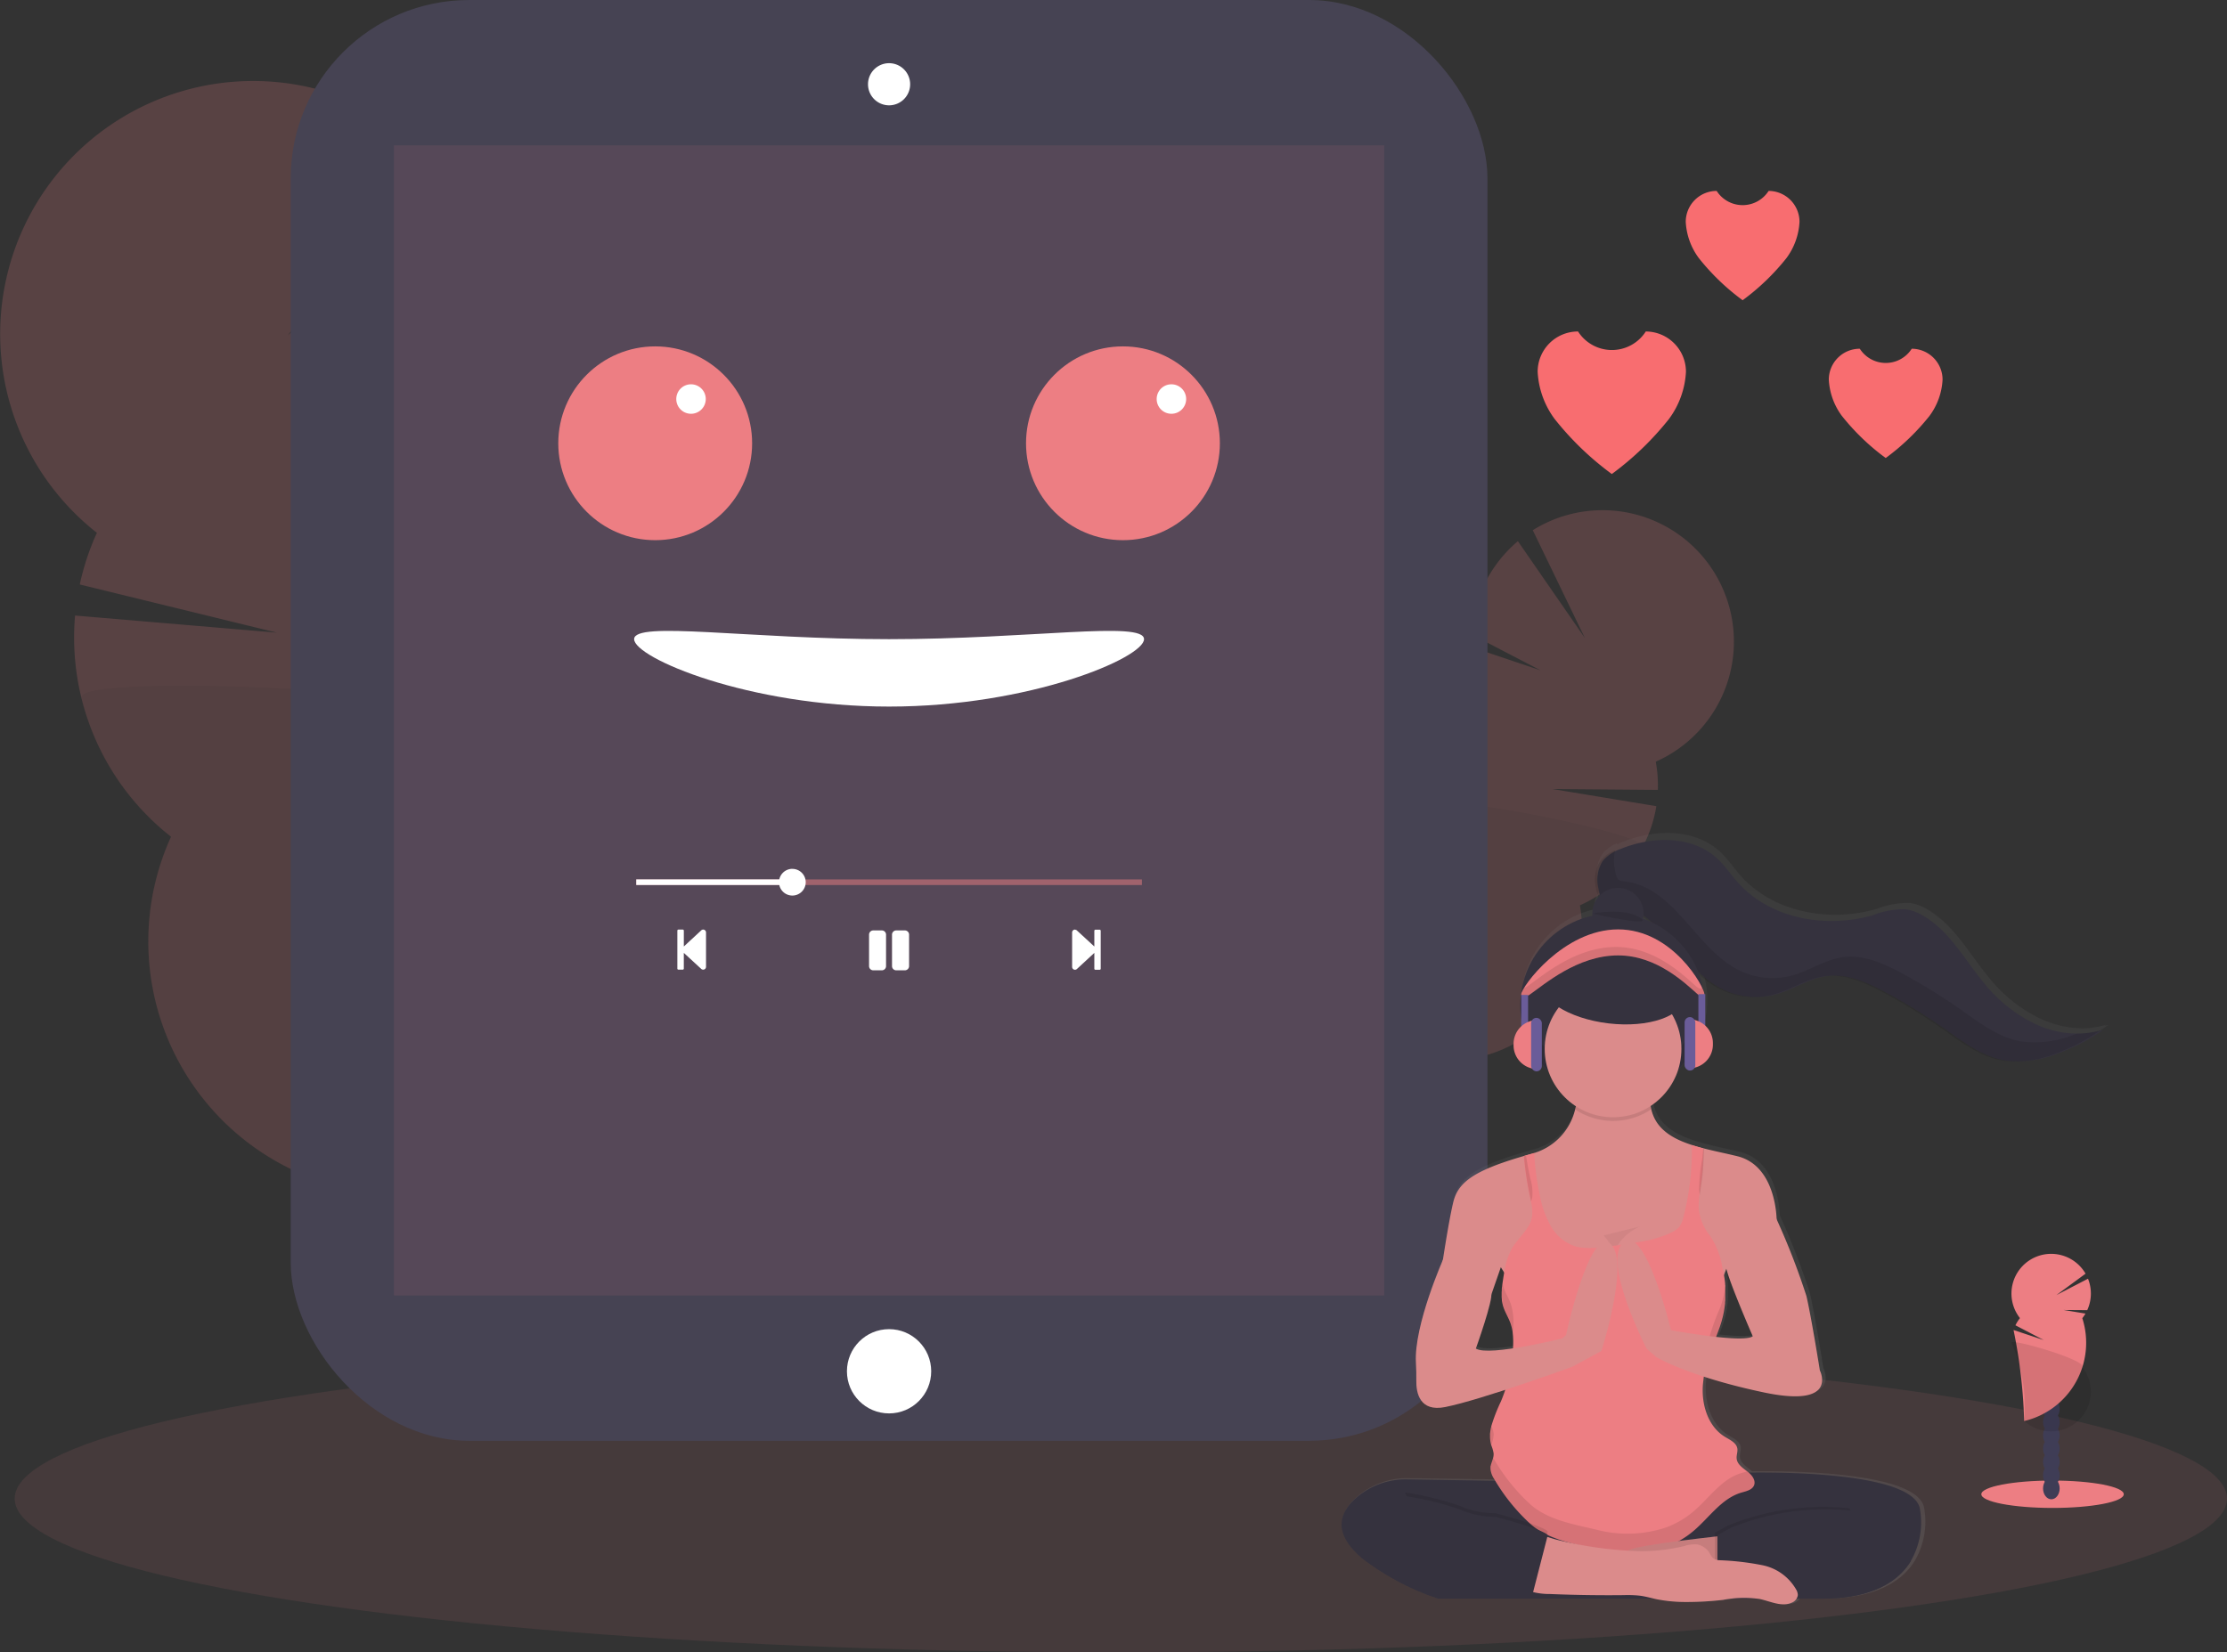 <svg xmlns="http://www.w3.org/2000/svg" xmlns:xlink="http://www.w3.org/1999/xlink" width="247.032" height="183.337" viewBox="0 0 247.032 183.337"><rect x="0" y="0" width="247.032" height="183.337" fill="#333333" stroke="none"/><defs><style>.a{opacity:0.2;}.b{fill:#3f3d56;}.c,.e,.h{fill:#ed7e83;}.d,.e,.n{opacity:0.1;}.f{fill:#464353;}.g{fill:#fff;}.h{opacity:0.5;}.i{fill:#f86d70;}.j{fill:url(#a);}.k{fill:#db8b8b;}.l{fill:#35323e;}.m{opacity:0.05;}.o{fill:#6a5c99;}</style><linearGradient id="a" x1="0.5" y1="1" x2="0.5" gradientUnits="objectBoundingBox"><stop offset="0" stop-color="gray" stop-opacity="0.251"/><stop offset="0.54" stop-color="gray" stop-opacity="0.122"/><stop offset="1" stop-color="gray" stop-opacity="0.102"/></linearGradient></defs><g transform="translate(-0.032)"><g class="a" transform="translate(146.01 56.609)"><path class="b" d="M701.61,584.918a5.434,5.434,0,0,1-.493.76q-2.454-1.718-5-3.382l.11-.217a4.8,4.8,0,0,1,1.7-1.851,2.839,2.839,0,0,1,2.856-.234,2.871,2.871,0,0,1,1.4,2.494A4.814,4.814,0,0,1,701.61,584.918Z" transform="translate(-696.12 -514.333)"/><ellipse class="b" cx="3.985" cy="3.043" rx="3.985" ry="3.043" transform="translate(0.527 66.975) rotate(-62.09)"/><ellipse class="b" cx="3.985" cy="3.043" rx="3.985" ry="3.043" transform="translate(2.807 62.672) rotate(-62.09)"/><ellipse class="b" cx="3.985" cy="3.043" rx="3.985" ry="3.043" transform="translate(5.087 58.37) rotate(-62.09)"/><ellipse class="b" cx="3.985" cy="3.043" rx="3.985" ry="3.043" transform="translate(7.365 54.067) rotate(-62.09)"/><path class="c" d="M714.7,317.17a14.422,14.422,0,0,1-.234-2.005l7.694,2.59-7.673-3.992a14.6,14.6,0,0,1,5.16-10.337l7.435,10.751L721.3,302.21a14.577,14.577,0,1,1,13.64,25.683,14.581,14.581,0,0,1,.234,3.129l-11.686-.093,11.518,1.9a14.577,14.577,0,0,1-8.482,11A14.577,14.577,0,1,1,706.27,333.1a14.582,14.582,0,0,1,8.437-15.928Z" transform="translate(-697.253 -299.989)"/><path class="d" d="M733.445,442.943a14.523,14.523,0,0,1-6.974,6.5,14.577,14.577,0,1,1-20.252-10.725C705.654,435.616,734.212,441.5,733.445,442.943Z" transform="translate(-697.214 -405.614)"/></g><g class="a" transform="translate(0.032 8.97)"><path class="b" d="M287.536,687.209a10.116,10.116,0,0,0,.559,1.648q5.4-2.068,10.926-3.973c-.033-.15-.065-.3-.1-.467a9.239,9.239,0,0,0-2.3-4.258,5.091,5.091,0,0,0-9.007,2.19A9.244,9.244,0,0,0,287.536,687.209Z" transform="translate(-236.831 -542.184)"/><ellipse class="b" cx="5.859" cy="7.668" rx="5.859" ry="7.668" transform="translate(46.676 128.457) rotate(-13.72)"/><ellipse class="b" cx="5.859" cy="7.668" rx="5.859" ry="7.668" transform="translate(44.451 119.351) rotate(-13.72)"/><ellipse class="b" cx="5.859" cy="7.668" rx="5.859" ry="7.668" transform="translate(42.229 110.245) rotate(-13.72)"/><ellipse class="b" cx="5.859" cy="7.668" rx="5.859" ry="7.668" transform="translate(40.006 101.141) rotate(-13.72)"/><path class="c" d="M125.135,135.853a27.732,27.732,0,0,0,1.358-3.637l-15.554,1.194,16.2-3.828a28.121,28.121,0,0,0-4.751-21.736L103.439,124.4l16.421-19.593a28.062,28.062,0,1,0-37.579,41.5,27.89,27.89,0,0,0-1.9,5.731l21.874,5.347-22.395-1.9a28.079,28.079,0,0,0,10.644,24.54,28.062,28.062,0,1,0,42.857-10.459,28.065,28.065,0,0,0-8.229-33.714Z" transform="translate(-71.532 -96.158)"/><path class="d" d="M110.136,384.609a27.932,27.932,0,0,0,9.947,15.425,28.062,28.062,0,1,0,42.857-10.459C165.462,384.05,109.4,381.549,110.136,384.609Z" transform="translate(-101.108 -316.181)"/></g><ellipse class="e" cx="122.702" cy="17.061" rx="122.702" ry="17.061" transform="translate(1.661 149.215)"/><rect class="f" width="132.752" height="159.863" rx="19.8" transform="translate(32.278)"/><rect class="e" width="109.847" height="127.61" transform="translate(43.73 16.127)"/><circle class="g" cx="4.674" cy="4.674" r="4.674" transform="translate(93.979 147.476)"/><circle class="g" cx="2.22" cy="2.22" r="2.22" transform="translate(96.433 7.128)"/><path class="g" d="M485.837,88.014a2.1,2.1,0,1,1-2.1,2.1,2.1,2.1,0,0,1,2.1-2.1m0-.234a2.337,2.337,0,1,0,2.337,2.337A2.337,2.337,0,0,0,485.837,87.78Z" transform="translate(-387.183 -80.768)"/><path class="g" d="M393.5,503.823V499.6h.481v2.026l2.141-1.982a.185.185,0,0,1,.122-.044.2.2,0,0,1,.2.2v3.817a.2.2,0,0,1-.2.2.187.187,0,0,1-.126-.049l-2.136-1.966v2.015Z" transform="translate(-318.218 -396.339)"/><path class="g" d="M395.853,499.324a.084.084,0,0,1,.086.086v3.819a.086.086,0,0,1-.136.068l-1.94-1.783-.2-.189.206-.187,1.938-1.795a.086.086,0,0,1,.049-.019m-2.379,0v3.99h-.248v-3.99h.25m2.379-.234a.311.311,0,0,0-.2.075l-1.945,1.8v-1.755a.119.119,0,0,0-.119-.119h-.481a.119.119,0,0,0-.119.119v4.207a.119.119,0,0,0,.119.119h.479a.119.119,0,0,0,.119-.119v-1.743l1.945,1.79a.308.308,0,0,0,.2.072.316.316,0,0,0,.32-.318V499.41a.318.318,0,0,0-.32-.32Z" transform="translate(-317.827 -395.948)"/><path class="g" d="M583.368,503.819v-2.026l-2.141,1.982a.192.192,0,0,1-.124.044.2.2,0,0,1-.14-.058.191.191,0,0,1-.063-.145V499.8a.2.2,0,0,1,.332-.157l2.136,1.968V499.6h.467v4.221h0Z" transform="translate(-461.819 -396.334)"/><path class="g" d="M580.695,499.324a.075.075,0,0,1,.049.019l1.94,1.783.2.187-.2.189-1.94,1.795a.072.072,0,0,1-.049.016.084.084,0,0,1-.086-.084V499.41a.086.086,0,0,1,.086-.086m2.632,0v3.99h-.238v-3.99h.234m-2.632-.234a.318.318,0,0,0-.32.32v3.819a.318.318,0,0,0,.32.318.311.311,0,0,0,.2-.072l1.944-1.8v1.755a.119.119,0,0,0,.119.119h.467a.119.119,0,0,0,.122-.119v-4.207a.119.119,0,0,0-.122-.119h-.467a.119.119,0,0,0-.119.119v1.746l-1.944-1.79a.313.313,0,0,0-.2-.075Z" transform="translate(-461.413 -395.948)"/><path class="g" d="M487.367,504.207a.36.36,0,0,1-.36-.36v-3.5a.36.36,0,0,1,.36-.351h.958a.36.36,0,0,1,.36.36v3.489a.36.36,0,0,1-.36.358Zm-2.548,0a.36.36,0,0,1-.36-.36v-3.5a.36.36,0,0,1,.36-.351h.951a.36.36,0,0,1,.36.36v3.489a.36.36,0,0,1-.36.36Z" transform="translate(-387.919 -396.645)"/><path class="g" d="M487.973,499.717a.234.234,0,0,1,.234.234v3.492a.234.234,0,0,1-.234.234h-.958a.234.234,0,0,1-.234-.234v-3.485a.234.234,0,0,1,.234-.234h.958m-2.538,0a.234.234,0,0,1,.234.234v3.492a.234.234,0,0,1-.234.234h-.968a.234.234,0,0,1-.234-.234v-3.492a.234.234,0,0,1,.234-.234h.951m2.538-.234h-.942a.467.467,0,0,0-.467.467v3.492a.467.467,0,0,0,.467.467h.958a.467.467,0,0,0,.467-.467v-3.492a.467.467,0,0,0-.467-.467Zm-2.538,0h-.951a.467.467,0,0,0-.467.467v3.492a.467.467,0,0,0,.467.467h.951a.467.467,0,0,0,.467-.467v-3.492A.467.467,0,0,0,485.419,499.49Z" transform="translate(-387.567 -396.255)"/><rect class="h" width="56.092" height="0.624" transform="translate(70.608 97.575)"/><path class="g" d="M443.127,473.49a1.365,1.365,0,1,1,1.363-1.365A1.365,1.365,0,0,1,443.127,473.49Z" transform="translate(-355.199 -374.239)"/><path class="g" d="M442.744,470.5a1.248,1.248,0,1,1-1.246,1.246,1.248,1.248,0,0,1,1.246-1.246m0-.234a1.482,1.482,0,1,0,1.479,1.479A1.482,1.482,0,0,0,442.744,470.27Z" transform="translate(-354.816 -373.864)"/><rect class="g" width="17.087" height="0.39" transform="translate(70.724 97.692)"/><path class="g" d="M390.587,475.5v.157H373.734V475.5h16.853m.234-.234H373.5v.624h17.321Z" transform="translate(-302.892 -377.695)"/><circle class="c" cx="10.751" cy="10.751" r="10.751" transform="translate(61.96 38.433)"/><circle class="c" cx="10.751" cy="10.751" r="10.751" transform="translate(113.845 38.433)"/><circle class="g" cx="1.636" cy="1.636" r="1.636" transform="translate(75.048 42.639)"/><circle class="g" cx="1.636" cy="1.636" r="1.636" transform="translate(128.336 42.639)"/><path class="g" d="M429.06,358.209c0,2.064-12.66,7.479-28.28,7.479s-28.28-5.415-28.28-7.479,12.66,0,28.28,0S429.06,356.143,429.06,358.209Z" transform="translate(-302.126 -287.29)"/><path class="i" d="M813.362,215.15h-.04a4.458,4.458,0,0,1-7.512,0h-.04a4.469,4.469,0,0,0-4.441,4.469,9.62,9.62,0,0,0,1.891,5.247,33.1,33.1,0,0,0,6.334,6.1,33.1,33.1,0,0,0,6.334-6.1,9.619,9.619,0,0,0,1.891-5.247A4.471,4.471,0,0,0,813.362,215.15Z" transform="translate(-630.731 -178.37)"/><path class="i" d="M880.833,148.42h-.03a3.421,3.421,0,0,1-5.763,0h-.03a3.431,3.431,0,0,0-3.4,3.429,7.384,7.384,0,0,0,1.451,4.025,25.273,25.273,0,0,0,4.859,4.674,25.377,25.377,0,0,0,4.859-4.674,7.379,7.379,0,0,0,1.449-4.025,3.431,3.431,0,0,0-3.4-3.429Z" transform="translate(-684.585 -127.236)"/><path class="i" d="M948.74,223.34h-.03a3.419,3.419,0,0,1-5.761,0h-.03a3.431,3.431,0,0,0-3.408,3.426,7.386,7.386,0,0,0,1.449,4.025,25.325,25.325,0,0,0,4.861,4.674,25.375,25.375,0,0,0,4.859-4.674,7.386,7.386,0,0,0,1.449-4.025,3.431,3.431,0,0,0-3.389-3.426Z" transform="translate(-736.616 -184.646)"/><path class="j" d="M793.178,474.626l.185-.126a9.484,9.484,0,0,1-2.632.4,11.526,11.526,0,0,1-4.4-.958,16.2,16.2,0,0,1-5.857-4.546c-2.22-2.641-3.9-5.894-6.86-7.659a5.33,5.33,0,0,0-2-.757,9.363,9.363,0,0,0-3.7.664c-5.252,1.51-11.471.4-15.094-3.693-.767-.865-1.4-1.842-2.253-2.632-2.8-2.618-7.283-2.55-10.831-1.1-.215.086-.428.182-.636.285a1.459,1.459,0,0,1,.035-.145,4.078,4.078,0,0,0-1.669,1.2,3.937,3.937,0,0,0-.484,3.064,3.254,3.254,0,0,0,.266.97,2.863,2.863,0,0,0-.675,1.849,1.755,1.755,0,0,0,.012.248,10.312,10.312,0,0,0-7.991,8.907v-.068a10.5,10.5,0,0,0-.058,1.091v.138a10.284,10.284,0,0,0,3.181,7.451,7.668,7.668,0,0,0,3.038,3.826c-.028.117-.056.234-.089.353a6.705,6.705,0,0,1-4.548,4.861c-.117.04-.234.075-.36.11l-.575.161-.234.07c-5.745,1.666-7.388,3.013-7.909,5.233-.43,1.828-.935,5.1-1.143,6.4-.416.963-3.244,7.654-3.02,11.522.037.666.056,1.332.044,2-.026,1.353.362,3.534,3.232,2.959,1.636-.327,4.207-1.11,6.74-1.935q-.222.68-.5,1.339a19.839,19.839,0,0,0-1.068,2.753h0v.026l-.028.115v.068a.861.861,0,0,1-.026.119c-.009.04,0,.021,0,.033a.3.3,0,0,1,0,.044,1.145,1.145,0,0,1-.023.152c-.007.051-.019.133-.026.2h0v.126a.56.56,0,0,1,0,.061v.3a.627.627,0,0,1,0,.068.953.953,0,0,0,.012.182v.023a.417.417,0,0,0,.014.115c.014.037,0,.061,0,.091v.042l.021.108a.14.14,0,0,0,.016.079l.028.11h0a.343.343,0,0,0,.03.1,3.806,3.806,0,0,1,.248.869,1.522,1.522,0,0,1-.054.493h0l-.035.126a.13.13,0,0,1,0,.028c-.026.089-.056.178-.086.266-.016.049-.033.1-.047.147a.053.053,0,0,1-.016.044h0l-.014.047-.014.049v.021l-.035.143v.042h0a.416.416,0,0,0,0,.054v.035a.66.66,0,0,0,0,.068h0a.257.257,0,0,1,0,.044v.021a1.1,1.1,0,0,0,0,.124,2.39,2.39,0,0,0,.39,1.063c.044.077.093.152.138.234L716,524.8a8.46,8.46,0,0,0-5.668,2.015c-2.821,2.431-1.734,4.8.5,6.738a29.262,29.262,0,0,0,7.82,4.319c.467.185.753.281.753.281h24.073l.358.082a16.592,16.592,0,0,0,3.335.287,34.84,34.84,0,0,0,4.071-.234c.407-.047.818-.1,1.229-.145h2.571l.234.044c1.194.255,2.442.911,3.562.423a1.286,1.286,0,0,0,.57-.467h2.872c5.322,0,8.376-1.76,9.865-4.177a8.645,8.645,0,0,0,1.045-5.8c-.58-4.06-14.82-4.181-19.106-4.125-.061-.056-.124-.108-.187-.157h0c-.493-.388-1.089-.792-1.152-1.421-.035-.376.138-.753.08-1.126-.105-.65-.823-.965-1.381-1.309-1.909-1.169-2.65-3.648-2.463-5.878.014-.143.028-.287.047-.43h0c.014-.112.033-.222.049-.332a.444.444,0,0,1,0-.058v-.021a65.409,65.409,0,0,0,6.652,1.746c8.456,1.776,6.273-2.461,6.273-2.461s-.954-6.011-1.5-8.334a80.892,80.892,0,0,0-3.272-8.47l-.07-.161c-.021-.755-.316-6-4.361-7.012-1.206-.3-2.505-.556-3.756-.879l-.089-.026c-.418-.108-.83-.234-1.229-.355-2.216-.718-4.057-1.811-4.555-4.018-.026-.119-.049-.234-.068-.367A7.661,7.661,0,0,0,746.147,479a10.283,10.283,0,0,0,2.978-7.245.628.628,0,0,0,0-.068v-.07a9.88,9.88,0,0,0-.058-1.091v.068a10.287,10.287,0,0,0-.523-2.283,10.75,10.75,0,0,0,2.608,1.739,8.413,8.413,0,0,0,3.62.75,8.3,8.3,0,0,0,2.384-.309c1.9-.54,3.6-1.746,5.558-2.019a6.7,6.7,0,0,1,.746-.056,12.651,12.651,0,0,1,5.593,1.87,64.521,64.521,0,0,1,6.558,4.057c2.073,1.461,4.162,3.09,6.654,3.557a8.477,8.477,0,0,0,1.683.138,13.064,13.064,0,0,0,4.588-.879,21.794,21.794,0,0,0,5.093-2.646C793.484,474.547,793.334,474.589,793.178,474.626ZM742.695,462.2c-.147-.061-.3-.119-.451-.173a1.842,1.842,0,0,0,.028-.182c.143.115.283.234.421.355Zm-19.146,47.952s1.723-4.817,1.732-6.016l1.066-3.059.4.631c-.035.21-.068.421-.1.631s-.061.393-.087.589h0c-.028.2-.051.4-.068.6h0a.813.813,0,0,1-.012.168v.6a.519.519,0,0,0,0,.058v.082c0,.077.012.154.019.234v.047a.227.227,0,0,1,0,.04,1.038,1.038,0,0,0,.04.234c.016.07.037.171.058.257v.026c.206.76.657,1.428.9,2.176h0c.021.068.042.138.061.206l.021.084.035.145.021.105.028.154v.063a1.751,1.751,0,0,0,.03.222h0a9.177,9.177,0,0,1,.047,1.292,3.758,3.758,0,0,1-.014.4C725.879,510.427,724.154,510.535,723.549,510.154Zm28-8.944c.428,1.779,2.954,7.577,2.954,7.577-.467.353-2.216.276-4.062.075.035-.089.068-.175.1-.264l.051-.14.091-.234c.056-.157.115-.311.171-.467l.105-.309v-.04c.035-.108.068-.215.1-.325.014-.042.026-.086.037-.131v-.014l.054-.208a.412.412,0,0,1,.026-.1l.042-.178a.144.144,0,0,1,.016-.079.452.452,0,0,0,0-.056.54.54,0,0,1,.019-.089c.016-.072.03-.147.042-.22a.65.65,0,0,0,0-.065.24.24,0,0,0,0-.04,1.33,1.33,0,0,1,.026-.159q.035-.234.063-.456v-.094a1.278,1.278,0,0,0,.014-.136v-.222a.817.817,0,0,1,.012-.168.357.357,0,0,0,0-.112.225.225,0,0,0,0-.037h0v-.727h0V503.6a.056.056,0,0,0,0-.019v-.21c0-.112-.014-.234-.023-.339v-.112a10.449,10.449,0,0,0-.15-1.038Z" transform="translate(-559.709 -360.796)"/><path class="k" d="M793.1,580.525l-5.415,5.009-.4,1.049-.273.7-22.881,1.084-1.229-1.949-.395-.624-1.082,3.113L756,585.534s.675-4.6,1.218-6.9c.517-2.2,2.148-3.534,7.853-5.184l.234-.072.57-.159c.121-.033.234-.068.358-.108a6.65,6.65,0,0,0,4.513-4.817,11.156,11.156,0,0,0,.273-4.282s8.327-2.639,8.056,2.641a5.955,5.955,0,0,0,.122,1.608c.5,2.185,2.323,3.272,4.522,3.973q.6.192,1.22.353l.089.023c1.241.32,2.531.573,3.74.872C793.1,574.568,793.1,580.525,793.1,580.525Z" transform="translate(-595.995 -445.188)"/><path class="l" d="M830.322,458.889a4.5,4.5,0,0,1,1.98-1.328c3.524-1.44,7.967-1.508,10.751,1.087.839.781,1.475,1.751,2.237,2.608,3.6,4.06,9.769,5.153,14.984,3.658a9.273,9.273,0,0,1,3.674-.657,5.259,5.259,0,0,1,1.987.75c2.94,1.748,4.607,4.971,6.811,7.589a16.1,16.1,0,0,0,5.815,4.5,10.678,10.678,0,0,0,7.245.556,21.7,21.7,0,0,1-5.051,2.618,11.483,11.483,0,0,1-5.953.732c-2.475-.467-4.548-2.078-6.607-3.524a63.893,63.893,0,0,0-6.509-4.018c-2.031-1.094-4.277-2.1-6.563-1.786-1.942.269-3.63,1.465-5.518,2a8.413,8.413,0,0,1-5.71-.414c-4.831-2.2-7.042-8.676-12.214-9.87-1.323-.3-1.566.164-1.837-1.456A3.9,3.9,0,0,1,830.322,458.889Z" transform="translate(-652.504 -363.364)"/><path class="d" d="M881.7,481.9a11.483,11.483,0,0,1-5.953.732c-2.475-.467-4.548-2.075-6.607-3.524a63.9,63.9,0,0,0-6.509-4.018c-2.031-1.094-4.277-2.1-6.563-1.786-1.942.269-3.63,1.465-5.518,2a8.414,8.414,0,0,1-5.71-.416c-4.831-2.2-7.042-8.676-12.214-9.868-1.323-.306-1.566.161-1.839-1.458a4.944,4.944,0,0,1,.037-2.127,4.05,4.05,0,0,0-1.655,1.192,3.83,3.83,0,0,0-.467,3.038c.273,1.62.514,1.152,1.837,1.456,5.172,1.194,7.383,7.673,12.214,9.87a8.414,8.414,0,0,0,5.71.43c1.888-.533,3.576-1.729,5.518-2,2.286-.318,4.532.7,6.563,1.786a64.192,64.192,0,0,1,6.511,4.018c2.059,1.447,4.132,3.062,6.6,3.524a11.472,11.472,0,0,0,5.953-.732,21.7,21.7,0,0,0,5.058-2.622,9.468,9.468,0,0,1-2.618.393Z" transform="translate(-651.625 -367.098)"/><circle class="l" cx="10.22" cy="10.22" r="10.22" transform="translate(168.673 101.356)"/><path class="d" d="M803.31,539.131A10.222,10.222,0,0,1,793.149,530a10.326,10.326,0,0,0-.059,1.08,10.222,10.222,0,1,0,20.444,0,10.356,10.356,0,0,0-.06-1.082,10.223,10.223,0,0,1-10.164,9.131Z" transform="translate(-624.417 -419.634)"/><path class="d" d="M827.591,568.257a7.589,7.589,0,0,1-8.451.033,11.156,11.156,0,0,0,.273-4.282s8.327-2.639,8.056,2.641A5.955,5.955,0,0,0,827.591,568.257Z" transform="translate(-644.378 -445.188)"/><circle class="k" cx="7.582" cy="7.582" r="7.582" transform="translate(171.38 108.8)"/><path class="m" d="M832.59,641a5.844,5.844,0,0,1,.935,1.323,3,3,0,0,1,.259,2.517,3.581,3.581,0,0,1,.509-2.938,5.486,5.486,0,0,1,2.365-1.9" transform="translate(-654.685 -503.925)"/><path class="l" d="M771.39,766.706c-1.477,2.393-4.508,4.139-9.79,4.139H718.955s-.278-.1-.745-.278a29.053,29.053,0,0,1-7.764-4.282c-2.22-1.919-3.3-4.265-.5-6.677a8.414,8.414,0,0,1,5.626-1.994l14.35.234,22.336-.958s19.494-.678,20.172,4.06A8.592,8.592,0,0,1,771.39,766.706Z" transform="translate(-559.418 -593.47)"/><path class="c" d="M807.994,639.131c-.234.509-.865.631-1.4.788-2.211.647-3.576,2.8-5.338,4.279a10.207,10.207,0,0,1-2.985,1.741,13.451,13.451,0,0,1-7.783.25c-2.564-.6-5.481-1.1-7.409-2.9a21.267,21.267,0,0,1-3.919-4.908,2.338,2.338,0,0,1-.388-1.054,1.062,1.062,0,0,1,0-.122.354.354,0,0,1,0-.07.331.331,0,0,1,0-.068.168.168,0,0,1,.016-.089.7.7,0,0,1,.023-.1.409.409,0,0,1,.026-.1c.009-.035.021-.065.03-.1.047-.154.1-.3.15-.467.016-.051.03-.1.042-.152h0a1.5,1.5,0,0,0,.054-.488,3.934,3.934,0,0,0-.245-.862.412.412,0,0,0-.03-.1c-.009-.033-.021-.077-.03-.115-.016-.075-.033-.15-.047-.234s-.021-.152-.028-.234a3.37,3.37,0,0,1-.016-.341V633.5a.033.033,0,0,1,0-.021.965.965,0,0,1,.012-.185c.014-.131.033-.264.058-.395a1.049,1.049,0,0,1,.042-.217q.014-.051.028-.112a.106.106,0,0,1,0-.026h0a19.285,19.285,0,0,1,1.061-2.73,17.379,17.379,0,0,0,1.363-6.31,8.988,8.988,0,0,0-.047-1.278h0c0-.047-.012-.091-.016-.138s-.021-.15-.037-.234-.03-.164-.049-.234-.026-.1-.042-.154-.037-.136-.058-.2c-.234-.743-.7-1.4-.9-2.164q-.035-.14-.063-.28c-.016-.082-.03-.161-.04-.234V618.5a3.624,3.624,0,0,1-.023-.367v-.344a1.972,1.972,0,0,1,.012-.25.8.8,0,0,0,0-.168,2.13,2.13,0,0,1,.033-.3c.014-.1.023-.2.037-.3.026-.194.056-.39.086-.584s.065-.418.1-.626a7.935,7.935,0,0,1,.872-2.739c.72-1.213,2.008-2.15,2.23-3.543a4.565,4.565,0,0,0-.129-1.664c-.028-.122-.054-.234-.079-.362a35.483,35.483,0,0,1-.715-4.674l.234-.073.57-.159c.122-.033.234-.068.358-.107a29.587,29.587,0,0,0,.619,4.674,10.959,10.959,0,0,0,1.239,3.459,4.89,4.89,0,0,0,2.8,2.255,7.093,7.093,0,0,0,2.435.089q2.454-.214,4.871-.668a11.828,11.828,0,0,0,3.4-1.061,2.337,2.337,0,0,0,.727-.559,2.774,2.774,0,0,0,.456-1.068,29.414,29.414,0,0,0,.935-8q.6.192,1.22.353l.089.023c0,.442-.021.881-.042,1.321-.012.266-.028.533-.044.8,0,.15-.021.3-.035.451,0,.107-.021.217-.03.325a.282.282,0,0,1-.012.1c-.014.131-.028.262-.044.39-.021.175-.047.351-.073.526l-.035.234c-.049.337-.1.676-.143,1.014h0a9.74,9.74,0,0,0-.086,1.519,5.81,5.81,0,0,0,1.323,3.09,9.212,9.212,0,0,1,1.325,3.55c.051.213.1.428.138.643.065.341.115.685.147,1.028a.8.8,0,0,0,.016.2.427.427,0,0,1,0,.145v1.461a.986.986,0,0,1-.016.21.3.3,0,0,0,0,.124l-.014.136a1.548,1.548,0,0,1-.026.206c-.009.068-.021.166-.033.248s-.026.166-.04.248c-.026.154-.056.311-.091.467-.042.194-.089.386-.143.577-.014.058-.03.115-.047.171-.061.21-.129.418-.2.626-.264.732-.549,1.463-.818,2.2-.044.122-.089.234-.131.367s-.086.234-.126.362h0c-.042.124-.082.248-.124.369s-.077.234-.115.369c-.077.252-.147.5-.213.76-.019.075-.04.15-.056.234a.543.543,0,0,1-.023.1c-.007.033-.016.068-.023.1-.035.159-.068.318-.1.479l-.035.2c-.021.133-.04.264-.058.395h0c-.019.14-.033.285-.047.428-.187,2.209.549,4.674,2.445,5.824.556.339,1.267.652,1.372,1.295.058.372-.115.743-.077,1.117.061.622.652,1.024,1.143,1.4h0C807.761,637.939,808.228,638.56,807.994,639.131Z" transform="translate(-613.4 -474.308)"/><g class="n" transform="translate(165.339 127.397)"><path d="M879.907,676.17a7.879,7.879,0,0,0,.044,1.739,28.944,28.944,0,0,1,1.823-5.936,11.076,11.076,0,0,0,.591-4.812,10.941,10.941,0,0,1-.591,2.646A24.637,24.637,0,0,0,879.907,676.17Z" transform="translate(-856.26 -652.134)"/><path d="M878.452,602.9c0,.442-.021.881-.042,1.32-.012.266-.026.533-.044.8,0,.15-.021.3-.035.451,0,.107-.021.217-.03.325a.283.283,0,0,1-.012.1c-.014.131-.028.262-.044.39-.021.175-.047.351-.072.526l-.035.234c-.049.337-.1.675-.143,1.014a3.4,3.4,0,0,1-.086-.647,21.016,21.016,0,0,1,.337-3.3c.051-.411.091-.827.119-1.243Z" transform="translate(-854.746 -602.87)"/><path d="M785.334,671.786a4.909,4.909,0,0,1,.2.97c.023-.294.04-.591.047-.886a6.684,6.684,0,0,0-.25-2.251c-.234-.743-.7-1.4-.9-2.162-.014-.061-.03-.119-.042-.178a5.891,5.891,0,0,0,.042,2.337C784.64,670.377,785.091,671.043,785.334,671.786Z" transform="translate(-783.016 -652.226)"/><path d="M807.453,751.417h0c-.217.079-.451.138-.666.2-2.211.647-3.576,2.8-5.338,4.279a10.211,10.211,0,0,1-2.985,1.744,13.569,13.569,0,0,1-7.783.248c-2.564-.6-5.481-1.1-7.409-2.9a21.4,21.4,0,0,1-3.919-4.908l-.082-.145a4.722,4.722,0,0,0-.3,1.257,2.311,2.311,0,0,0,.386,1.054,21.335,21.335,0,0,0,3.919,4.908c1.928,1.795,4.845,2.3,7.409,2.9a13.549,13.549,0,0,0,7.783-.25,10.155,10.155,0,0,0,2.985-1.741c1.762-1.484,3.127-3.632,5.338-4.279.533-.157,1.169-.278,1.4-.788C808.423,752.422,807.956,751.8,807.453,751.417Z" transform="translate(-778.933 -715.567)"/><path d="M779.21,735.751a3.7,3.7,0,0,0-.234-.851,3.93,3.93,0,0,0-.033,2.054A3.814,3.814,0,0,0,779.21,735.751Z" transform="translate(-778.823 -704.042)"/><path d="M795.753,610.9a2.928,2.928,0,0,1-.129.5c-.028-.122-.054-.234-.079-.362a35.492,35.492,0,0,1-.715-4.674l.234-.072q.189,1.3.467,2.571A5.244,5.244,0,0,1,795.753,610.9Z" transform="translate(-791.089 -605.491)"/></g><path class="k" d="M748.115,650.45l-1.557,1.152s-3.291,7.39-3.05,11.534c.037.659.056,1.32.044,1.982-.026,1.341.36,3.506,3.209,2.933,4.06-.813,14.079-4.469,14.079-4.469l-.678-3.249s-8.528,2.164-10.005,1.229c0,0,1.963-5.483,1.692-6.158S748.115,650.45,748.115,650.45Z" transform="translate(-586.414 -511.933)"/><path class="k" d="M870.1,627.86l.935,2.167a79.57,79.57,0,0,1,3.249,8.393c.54,2.3,1.491,8.26,1.491,8.26s2.164,4.207-6.229,2.435-11.92-3.924-11.92-3.924l1.636-2.98s7.986,1.489,9.071.678c0,0-3.249-7.446-2.98-7.989S870.1,627.86,870.1,627.86Z" transform="translate(-673.873 -494.622)"/><path class="k" d="M809,658.924l1.353-1.218s2.571-11.92,4.875-10.153-.949,11.92-.949,11.92l-3.249,1.76Z" transform="translate(-636.608 -509.577)"/><path class="k" d="M845.937,657.483l-.811-.949s-2.844-11.777-5.28-9.746,2.562,11.789,2.562,11.789l1.084.949,2.164-.542Z" transform="translate(-659.733 -508.946)"/><path class="k" d="M854.024,786.58s-10.169,1.061-11.041,1.68-.33,4.41-.33,4.41l13.4-.811Z" transform="translate(-662.269 -616.247)"/><path class="d" d="M854.024,786.58s-10.169,1.061-11.041,1.68-.33,4.41-.33,4.41l13.4-.811Z" transform="translate(-662.269 -616.247)"/><path class="d" d="M904.367,779.359c-1.477,2.393-1.961,3.723-7.245,3.723H885.48v-7.04l1.489-.813a27.865,27.865,0,0,1,13.4-1.9Z" transform="translate(-695.214 -605.98)"/><path class="l" d="M908.074,780.105c-1.477,2.393-4.508,4.139-9.79,4.139H886.64V777.2l1.486-.813a27.864,27.864,0,0,1,13.4-1.9Z" transform="translate(-696.103 -606.869)"/><path class="k" d="M812,788.026a3.64,3.64,0,0,1,1.456-.187,2.067,2.067,0,0,1,1.4,1.01,1.8,1.8,0,0,0,.407.556,1.294,1.294,0,0,0,.664.189,29.808,29.808,0,0,1,4.789.559,5.577,5.577,0,0,1,3.761,2.774,1.233,1.233,0,0,1,.14.535,1.061,1.061,0,0,1-.7.853c-1.11.484-2.351-.166-3.536-.421a12.676,12.676,0,0,0-4.081.1,34.828,34.828,0,0,1-4.041.234,16.54,16.54,0,0,1-3.307-.306c-.61-.129-1.211-.309-1.828-.39a12.454,12.454,0,0,0-1.772-.065q-4.106.047-8.2-.124a7.786,7.786,0,0,1-2.557-.4.809.809,0,0,1-.435-.313.82.82,0,0,1-.086-.381,7.738,7.738,0,0,1,.776-3.833c.189-.39.561-1.3.982-1.489s1.528.273,2,.379a42.673,42.673,0,0,0,9.115,1.281A20.212,20.212,0,0,0,812,788.026Z" transform="translate(-625.159 -616.479)"/><path class="d" d="M754.189,770.633l-1.809,7.049-11.12-.278c-1.587-.61,2.414-2.307,0-4.391l-2.91-6.712a34.72,34.72,0,0,1,6.093,1.491,9.556,9.556,0,0,0,3.927.811S753.649,769.955,754.189,770.633Z" transform="translate(-582.471 -600.706)"/><path class="l" d="M738.273,772.342l-1.809,7.04-11.12-.278a29.057,29.057,0,0,1-7.764-4.282L722.434,768a34.852,34.852,0,0,1,6.093,1.489,9.639,9.639,0,0,0,3.926.813S737.733,771.665,738.273,772.342Z" transform="translate(-566.555 -602.009)"/><ellipse class="l" cx="3.926" cy="8.11" rx="3.926" ry="8.11" transform="matrix(0.118, -0.993, 0.993, 0.118, 170.396, 112.591)"/><circle class="l" cx="2.842" cy="2.842" r="2.842" transform="translate(176.662 98.514)"/><path class="d" d="M827.27,490.785s3.564-.687,5.3.467S827.27,490.785,827.27,490.785Z" transform="translate(-650.608 -389.428)"/><path class="c" d="M813.833,506.215c0,.234-.157.507-.7.03-1.374-1.2-4.536-4.359-8.881-4.359-4.529,0-8.2,3.242-9.816,4.359-.547.379-.935.173-.935-.03,0-.8,4.674-7.215,10.751-7.215S813.833,505.418,813.833,506.215Z" transform="translate(-624.731 -395.879)"/><path class="d" d="M813.567,511.847c-.07.152-.262.217-.668-.138-1.374-1.2-4.536-4.359-8.881-4.359-4.529,0-8.2,3.242-9.816,4.359a1.227,1.227,0,0,1-.381.185,1.94,1.94,0,0,0-.32.72c0,.2.388.409.935.03,1.615-1.117,5.287-4.359,9.816-4.359,4.345,0,7.507,3.16,8.881,4.359.545.467.7.2.7-.03A2.378,2.378,0,0,0,813.567,511.847Z" transform="translate(-624.731 -402.278)"/><rect class="o" width="0.764" height="4.326" transform="translate(188.427 110.305)"/><path class="c" d="M801.75,483.93h0a2.629,2.629,0,0,1,2.629,2.629v.171a2.629,2.629,0,0,1-2.629,2.629h0Z" transform="translate(-614.342 -370.827)"/><rect class="o" width="1.187" height="5.936" rx="0.594" transform="translate(186.898 112.848)"/><rect class="o" width="0.764" height="4.326" transform="translate(169.536 114.716) rotate(180)"/><path class="c" d="M0,0H0A2.629,2.629,0,0,1,2.629,2.629V2.8A2.629,2.629,0,0,1,0,5.429H0Z" transform="translate(170.555 118.616) rotate(180)"/><rect class="o" width="1.187" height="5.936" rx="0.594" transform="translate(171.062 118.871) rotate(180)"/><ellipse class="c" cx="7.9" cy="1.519" rx="7.9" ry="1.519" transform="translate(219.813 164.275)"/><ellipse class="b" cx="0.921" cy="1.204" rx="0.921" ry="1.204" transform="translate(226.659 163.946)"/><ellipse class="b" cx="0.921" cy="1.204" rx="0.921" ry="1.204" transform="translate(226.659 162.473)"/><ellipse class="b" cx="0.921" cy="1.204" rx="0.921" ry="1.204" transform="translate(226.659 161.003)"/><ellipse class="b" cx="0.921" cy="1.204" rx="0.921" ry="1.204" transform="translate(226.659 159.531)"/><ellipse class="b" cx="0.921" cy="1.204" rx="0.921" ry="1.204" transform="translate(226.659 158.059)"/><ellipse class="b" cx="0.921" cy="1.204" rx="0.921" ry="1.204" transform="translate(226.659 156.588)"/><ellipse class="b" cx="0.921" cy="1.204" rx="0.921" ry="1.204" transform="translate(226.659 155.116)"/><path class="c" d="M1034.038,660.178a4.632,4.632,0,0,0,.341-.5l-2.417-.4,2.613.019a4.4,4.4,0,0,0,.084-3.489l-3.506,1.818,3.235-2.377a4.406,4.406,0,1,0-7.278,4.929,4.594,4.594,0,0,0-.5.8l3.139,1.636L1026.4,661.5a57.56,57.56,0,0,1,1.176,10.1,8.92,8.92,0,0,0,6.453-11.407Z" transform="translate(-803.014 -513.929)"/><path class="d" d="M1026.177,694.977a17.691,17.691,0,0,1,1.41,8.682,4.406,4.406,0,0,0,6.453-5.959C1034.635,696.951,1026.177,694.481,1026.177,694.977Z" transform="translate(-803.022 -546.003)"/></g></svg>
